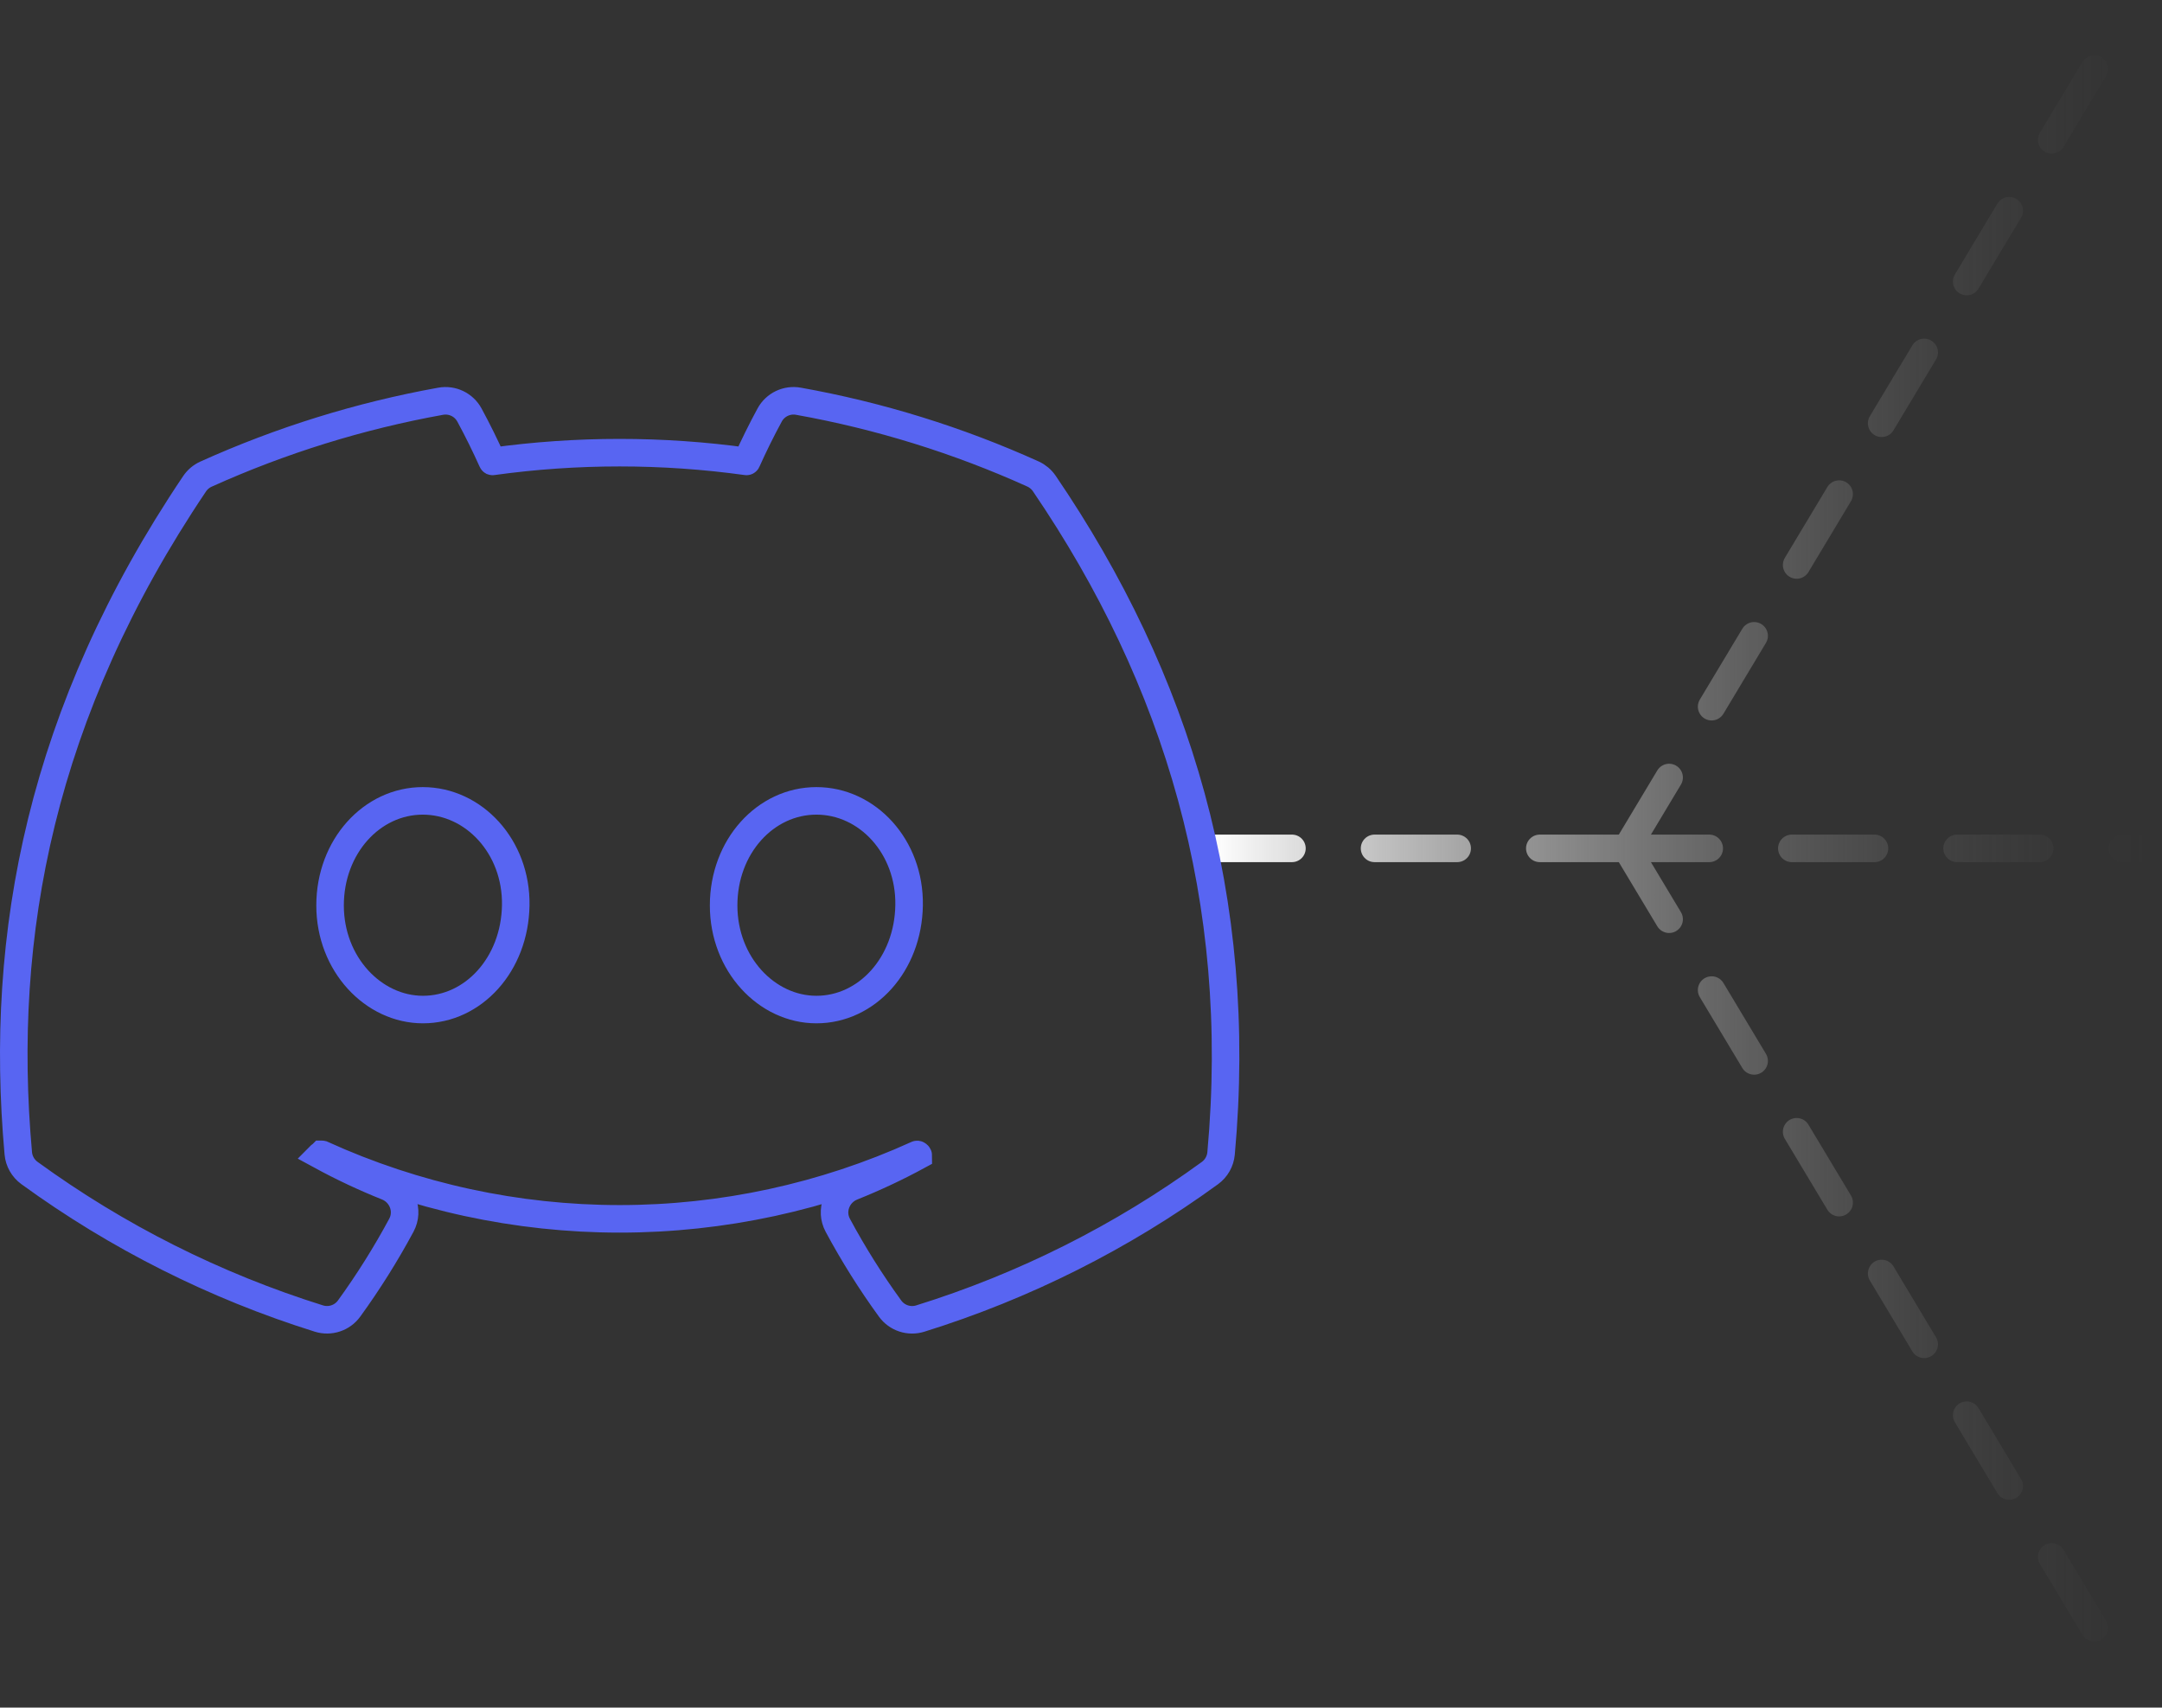 <svg width="157" height="124" viewBox="0 0 157 124" fill="none" xmlns="http://www.w3.org/2000/svg">
<rect x="0" y="0" width="157" height="124" fill="#333333" stroke="none"/>
<path d="M87.818 61.606H118.121M118.121 61.606L154.485 1M118.121 61.606L154.485 122.212M118.121 61.606H156" stroke="url(#paint0_linear_45_3)" stroke-width="2" stroke-linecap="round" stroke-dasharray="6 6"/>
<path d="M75.009 34.418C69.572 31.961 63.851 30.187 57.977 29.136C57.14 28.986 56.297 29.387 55.889 30.14C55.295 31.236 54.742 32.354 54.232 33.492C54.23 33.497 54.226 33.501 54.221 33.504C54.219 33.505 54.216 33.506 54.214 33.506C54.213 33.507 54.211 33.507 54.208 33.506C48.092 32.66 41.888 32.66 35.771 33.506C35.768 33.507 35.767 33.507 35.765 33.506C35.763 33.506 35.761 33.505 35.758 33.504C35.753 33.501 35.749 33.497 35.747 33.492C35.237 32.355 34.685 31.237 34.091 30.141C33.683 29.387 32.838 28.986 32 29.137C26.124 30.196 20.401 31.974 14.96 34.43C14.621 34.583 14.333 34.828 14.128 35.133C2.996 51.666 -0.108 67.83 1.328 83.751C1.379 84.321 1.674 84.841 2.138 85.179C8.52 89.82 15.62 93.39 23.156 95.748C23.966 96.001 24.85 95.712 25.351 95.022C26.75 93.092 28.017 91.072 29.146 88.974C29.726 87.894 29.191 86.605 28.11 86.173C26.455 85.51 24.841 84.751 23.275 83.898C23.276 83.897 23.277 83.897 23.279 83.895L23.369 83.827C23.369 83.827 23.369 83.827 23.37 83.826C23.37 83.826 23.371 83.826 23.373 83.826C23.376 83.825 23.38 83.826 23.384 83.827C30.168 86.911 37.539 88.509 45 88.509C52.453 88.509 59.818 86.915 66.597 83.836C66.603 83.833 66.616 83.832 66.628 83.842L66.659 83.866C66.67 83.875 66.676 83.883 66.679 83.891C66.683 83.9 66.685 83.91 66.685 83.919C65.127 84.766 63.521 85.52 61.875 86.18C60.795 86.612 60.26 87.901 60.84 88.98C61.968 91.078 63.236 93.097 64.636 95.024C65.137 95.713 66.019 96.002 66.827 95.75C74.371 93.401 81.478 89.832 87.863 85.185C88.327 84.847 88.621 84.325 88.672 83.758C90.352 65.326 85.504 49.307 75.834 35.11C75.628 34.809 75.343 34.569 75.009 34.418ZM30.714 73.311C27.114 73.311 23.969 70.015 23.969 65.751C23.969 61.471 27.008 58.157 30.7 58.157C34.409 58.157 37.519 61.486 37.452 65.736C37.385 70.035 34.374 73.311 30.714 73.311ZM59.286 73.311C55.681 73.311 52.548 70.016 52.548 65.751C52.548 61.471 55.586 58.157 59.286 58.157C62.997 58.157 66.084 61.482 66.017 65.736C65.95 70.036 62.945 73.311 59.286 73.311Z" stroke="#5865F2" stroke-width="2"/>
<defs>
<linearGradient id="paint0_linear_45_3" x1="88" y1="62" x2="156" y2="62" gradientUnits="userSpaceOnUse">
<stop stop-color="white"/>
<stop offset="1" stop-color="#4F4F4F" stop-opacity="0"/>
</linearGradient>
</defs>
</svg>
